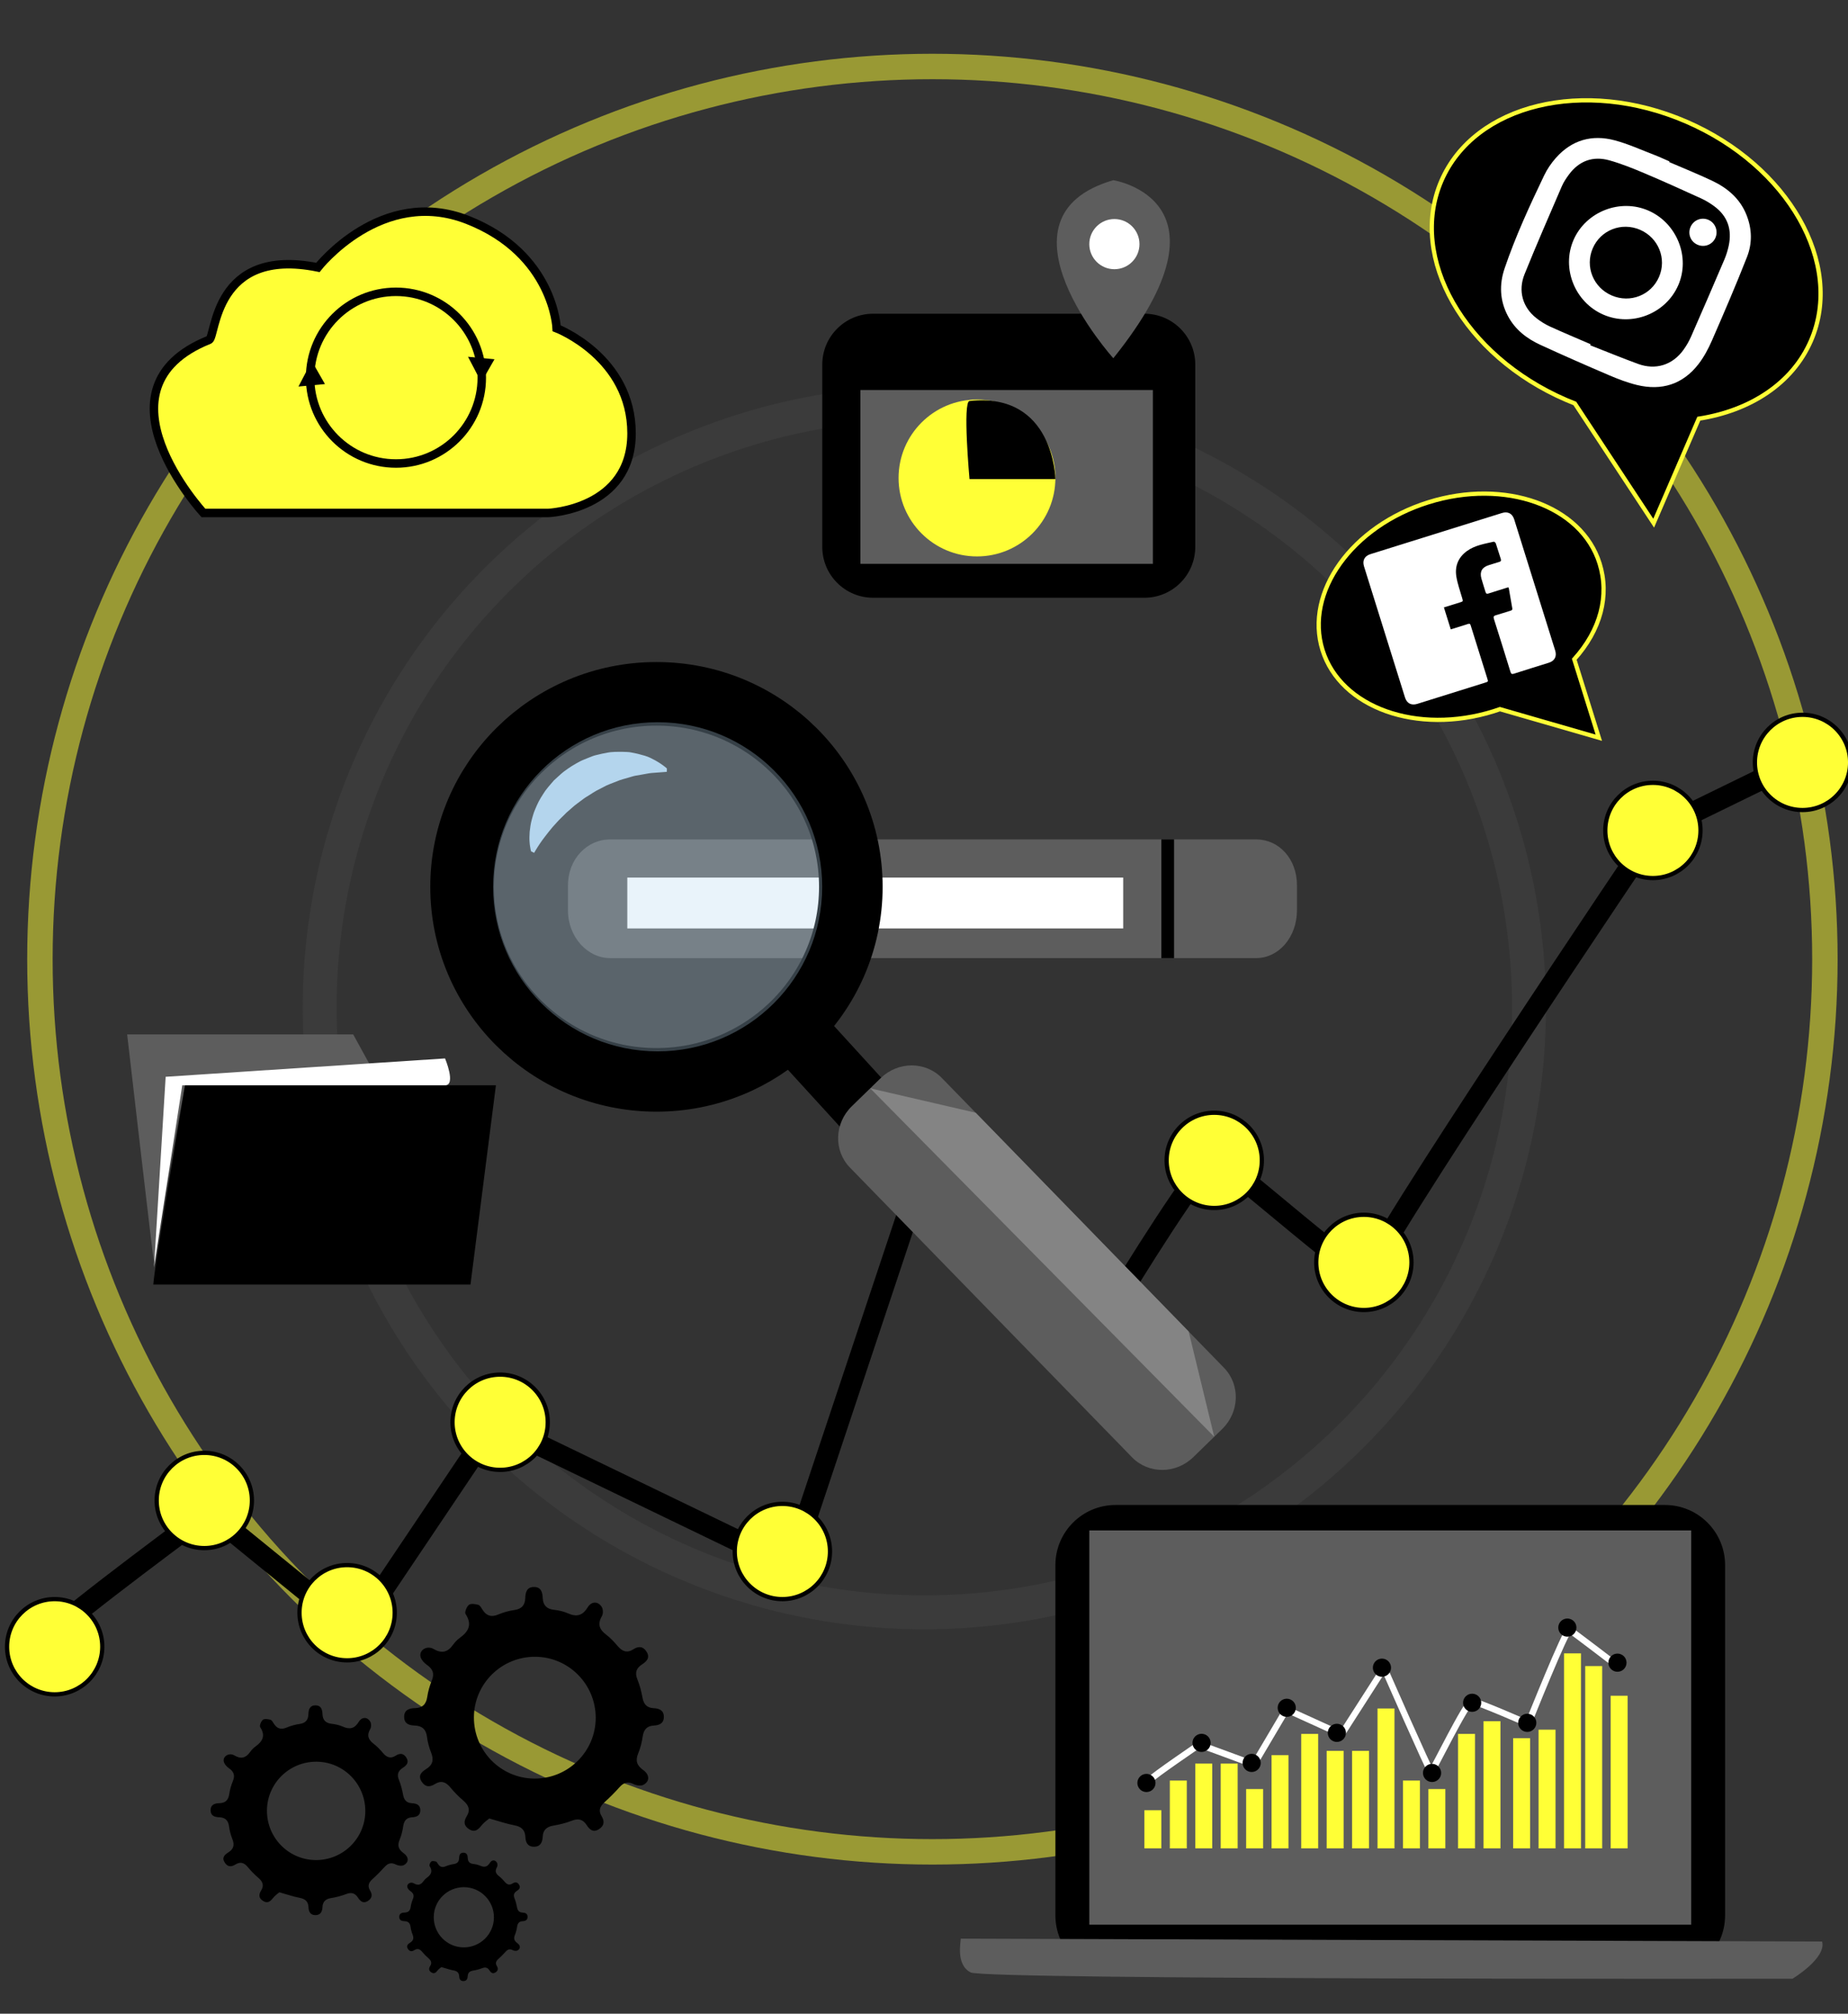 <?xml version="1.0" encoding="utf-8"?>
<!-- Generator: Adobe Illustrator 16.0.2, SVG Export Plug-In . SVG Version: 6.00 Build 0)  -->
<!DOCTYPE svg PUBLIC "-//W3C//DTD SVG 1.1//EN" "http://www.w3.org/Graphics/SVG/1.1/DTD/svg11.dtd">
<svg version="1.1" id="Layer_1" xmlns="http://www.w3.org/2000/svg" xmlns:xlink="http://www.w3.org/1999/xlink" x="0px" y="0px"
	 width="436px" height="475px" viewBox="0 0 436 475" enable-background="new 0 0 436 475" xml:space="preserve">
<rect x="0" y="0" width="436" height="475" fill="#333333" stroke="none"/>
<circle opacity="0.2" fill-rule="evenodd" clip-rule="evenodd" fill="none" stroke="#5D5D5D" stroke-width="8" stroke-miterlimit="10" cx="218.078" cy="237.66" r="142.661"/>
<circle opacity="0.5" fill-rule="evenodd" clip-rule="evenodd" fill="none" stroke="#FFFF36" stroke-width="6" stroke-miterlimit="10" cx="219.983" cy="226.25" r="210.566"/>
<g>
	<path fill="none" stroke="#000000" stroke-width="5" stroke-miterlimit="10" d="M13.166,384.69
		c2.407-3.21,36.103-28.08,36.103-28.08l34.499,28.08l32.893-48.939l69.798,33.696l32.091-96.274l45.729,32.092
		c0,0,20.058-32.894,22.465-32.092c2.406,0.802,36.904,31.289,36.102,27.68c-0.802-3.611,67.392-104.698,67.392-104.698
		l32.894-16.046"/>
	<circle fill="#FFFF36" stroke="#000000" stroke-miterlimit="10" cx="12.898" cy="388.433" r="11.232"/>
	<circle fill="#FFFF36" stroke="#000000" stroke-miterlimit="10" cx="48.199" cy="353.935" r="11.232"/>
	<circle fill="#FFFF36" stroke="#000000" stroke-miterlimit="10" cx="81.895" cy="380.409" r="11.232"/>
	<circle fill="#FFFF36" stroke="#000000" stroke-miterlimit="10" cx="117.997" cy="335.482" r="11.232"/>
	<circle fill="#FFFF36" stroke="#000000" stroke-miterlimit="10" cx="184.586" cy="365.969" r="11.232"/>
	<circle fill="#FFFF36" cx="218.281" cy="271.3" r="11.232"/>
	<circle fill="#FFFF36" stroke="#000000" stroke-miterlimit="10" cx="286.476" cy="273.707" r="11.231"/>
	<circle fill="#FFFF36" stroke="#000000" stroke-miterlimit="10" cx="321.776" cy="297.774" r="11.232"/>
	<circle fill="#FFFF36" stroke="#000000" stroke-miterlimit="10" cx="389.97" cy="195.886" r="11.232"/>
	<circle fill="#FFFF36" stroke="#000000" stroke-miterlimit="10" cx="425.27" cy="179.84" r="11.232"/>
	<path fill="#5D5D5D" d="M306,214.675c0,6.387-4.313,11.325-9.629,11.325H143.938c-5.317,0-9.938-4.938-9.938-11.325v-5.783
		c0-6.387,4.621-10.892,9.938-10.892h152.433c5.316,0,9.629,4.505,9.629,10.892V214.675z"/>
	<rect x="274" y="198" width="3" height="28"/>
	<rect x="148" y="207" fill="#FFFFFF" width="117" height="12"/>
	<g>
		
			<line fill="none" stroke="#000000" stroke-width="15" stroke-miterlimit="10" x1="205.312" y1="262.475" x2="186.642" y2="242.033"/>
		<path fill="#5D5D5D" d="M288.782,322.641c3.871,3.973,3.679,10.437-0.428,14.437l-6.817,6.637
			c-4.105,4.001-10.573,4.021-14.443,0.048L200.52,275.4c-3.869-3.976-3.677-10.439,0.43-14.438l6.816-6.639
			c4.106-3.998,10.573-4.02,14.443-0.045L288.782,322.641z"/>
		<path fill="none" stroke="#000000" stroke-width="15" stroke-miterlimit="10" d="M200.74,209.191
			c0,12.905-5.407,24.557-14.098,32.842c-8.241,7.857-19.434,12.688-31.764,12.688c-25.329,0-45.862-20.385-45.862-45.529
			c0-25.146,20.533-45.53,45.862-45.53C180.208,163.662,200.74,184.046,200.74,209.191z"/>
	</g>
</g>
<polygon fill="#848484" points="205.312,256.714 286.476,338.906 280.445,314.079 230.191,262.475 "/>
<circle opacity="0.3" fill="#B4D5ED" cx="155.154" cy="209.179" r="38.821"/>
<g>
	<path fill="#B4D5ED" d="M125.307,200.824c0,0-0.015-0.049-0.043-0.146c-0.027-0.094-0.078-0.242-0.104-0.427
		c-0.059-0.372-0.178-0.947-0.215-1.617c-0.062-0.695-0.041-1.488,0.019-2.419c0.099-0.896,0.229-1.933,0.523-2.984
		c0.138-0.534,0.315-1.072,0.495-1.642c0.204-0.551,0.456-1.095,0.702-1.675c0.5-1.151,1.215-2.249,1.971-3.387
		c0.396-0.557,0.855-1.073,1.311-1.609l0.694-0.808c0.249-0.254,0.524-0.484,0.789-0.729c0.54-0.477,1.065-0.989,1.65-1.429
		c0.572-0.455,1.207-0.844,1.819-1.258c0.643-0.368,1.26-0.773,1.924-1.1c0.661-0.336,1.365-0.582,2.036-0.867
		c0.671-0.287,1.348-0.54,2.063-0.681c0.7-0.173,1.389-0.34,2.08-0.446c1.348-0.315,2.743-0.249,4.005-0.251
		c0.643,0.047,1.244,0.006,1.846,0.134c0.601,0.123,1.169,0.217,1.715,0.359c1.089,0.291,2.057,0.525,2.899,0.946
		c0.841,0.408,1.551,0.808,2.122,1.178c0.57,0.35,1.003,0.715,1.293,0.925c0.291,0.227,0.44,0.373,0.44,0.373l-0.016,0.8
		c0,0-0.604,0.046-1.659,0.126c-0.526,0.04-1.164,0.088-1.896,0.144c-0.732,0.042-1.537,0.271-2.426,0.396
		c-0.443,0.077-0.904,0.156-1.381,0.238c-0.479,0.073-0.95,0.258-1.447,0.388c-0.979,0.314-2.048,0.523-3.074,0.98
		c-1.034,0.429-2.143,0.775-3.165,1.365c-0.521,0.269-1.048,0.54-1.576,0.812c-0.526,0.277-1.01,0.632-1.518,0.944
		c-0.5,0.326-1.03,0.606-1.505,0.965c-0.477,0.356-0.953,0.71-1.424,1.062c-0.483,0.337-0.924,0.721-1.355,1.106
		c-0.435,0.38-0.864,0.756-1.287,1.125c-0.771,0.816-1.604,1.524-2.275,2.309c-0.347,0.383-0.684,0.755-1.01,1.115
		c-0.307,0.377-0.603,0.742-0.887,1.092c-0.58,0.693-1.045,1.377-1.501,1.955c-0.412,0.605-0.795,1.124-1.067,1.573
		c-0.287,0.444-0.5,0.796-0.636,1.037c-0.142,0.237-0.213,0.378-0.213,0.378L125.307,200.824z"/>
</g>
<g>
	<path d="M407,451.814c0,7.834-6.352,14.186-14.187,14.186H263.187c-7.835,0-14.187-6.352-14.187-14.186v-82.629
		c0-7.834,6.352-14.186,14.187-14.186h129.627c7.835,0,14.187,6.352,14.187,14.186V451.814z"/>
	<path fill="#5D5D5D" d="M226.668,457.29c0,0.887-1.182,6.206,2.364,7.979c3.547,1.773,193.877,1.478,193.877,1.478
		s8.052-4.844,6.982-8.776L226.668,457.29z"/>
	<rect x="257" y="361" fill="#5D5D5D" width="142" height="93"/>
	<g>
		<rect x="270" y="427" fill="#FFFF36" width="4" height="9"/>
		<rect x="276" y="420" fill="#FFFF36" width="4" height="16"/>
		<rect x="282" y="416" fill="#FFFF36" width="4" height="20"/>
		<rect x="288" y="416" fill="#FFFF36" width="4" height="20"/>
		<rect x="294" y="422" fill="#FFFF36" width="4" height="14"/>
		<rect x="300" y="414" fill="#FFFF36" width="4" height="22"/>
		<rect x="307" y="409" fill="#FFFF36" width="4" height="27"/>
		<rect x="313" y="413" fill="#FFFF36" width="4" height="23"/>
		<rect x="319" y="413" fill="#FFFF36" width="4" height="23"/>
		<rect x="325" y="403" fill="#FFFF36" width="4" height="33"/>
		<rect x="331" y="420" fill="#FFFF36" width="4" height="16"/>
		<rect x="337" y="422" fill="#FFFF36" width="4" height="14"/>
		<rect x="344" y="409" fill="#FFFF36" width="4" height="27"/>
		<rect x="350" y="406" fill="#FFFF36" width="4" height="30"/>
		<rect x="357" y="410" fill="#FFFF36" width="4" height="26"/>
		<rect x="363" y="408" fill="#FFFF36" width="4" height="28"/>
		<rect x="369" y="390" fill="#FFFF36" width="4" height="46"/>
		<rect x="374" y="393" fill="#FFFF36" width="4" height="43"/>
		<rect x="380" y="400" fill="#FFFF36" width="4" height="36"/>
		<path fill="none" stroke="#FFFFFF" stroke-width="1.5" stroke-miterlimit="10" d="M271.443,419.756
			c0.443-0.739,11.526-8.275,11.526-8.275l12.855,4.729l7.685-13.004l13.004,5.911l10.048-15.664c0,0,10.788,24.53,11.083,24.53
			c0.296,0,8.423-16.698,9.605-16.698c1.182,0,13.3,5.32,13.3,5.32s9.014-22.609,9.753-22.166
			c0.738,0.443,10.787,8.127,10.787,8.127"/>
		<circle cx="270.482" cy="420.568" r="2.143"/>
		<circle cx="283.486" cy="411.111" r="2.143"/>
		<circle cx="295.309" cy="415.84" r="2.143"/>
		<circle cx="303.583" cy="402.836" r="2.143"/>
		<circle cx="315.405" cy="408.747" r="2.143"/>
		<circle cx="326.045" cy="393.379" r="2.143"/>
		<circle cx="337.866" cy="418.204" r="2.143"/>
		<circle cx="347.324" cy="401.654" r="2.143"/>
		<circle cx="360.328" cy="406.383" r="2.143"/>
		<circle cx="381.607" cy="392.196" r="2.143"/>
	</g>
	<circle cx="369.785" cy="383.921" r="2.143"/>
</g>
<g>
	<path fill="#FFFF36" stroke="#000000" stroke-width="2" stroke-miterlimit="10" d="M47.999,121c0,0-27.14-29.438,1.333-40.833
		c1.667-0.667,1-22.084,25.667-17.084c0,0,15.001-19.208,35.333-11.208c20.334,8,21,25.563,21,25.563s17.667,6.781,17.667,24.781
		S129.332,121,129.332,121H47.999z"/>
	<g>
		<circle fill="none" stroke="#000000" stroke-width="2" stroke-miterlimit="10" cx="93.417" cy="89.084" r="20.25"/>
		<path d="M70.416,91.178c0.334-0.583,3.133-6.022,3.133-6.022l3.117,5.439L70.416,91.178z"/>
		<path d="M110.416,84.156c0.334,0.583,3.133,6.022,3.133,6.022l3.117-5.439L110.416,84.156z"/>
	</g>
</g>
<g>
	<path stroke="#FFFF36" stroke-miterlimit="10" d="M427.273,80.348c-4.363,10.098-14.338,16.518-26.474,18.411l-10.649,24.647
		l-18.598-28.232c-0.691-0.266-1.375-0.55-2.063-0.848c-24.079-10.403-37.255-33.536-29.426-51.657
		c7.83-18.122,33.705-24.382,57.783-13.979C421.927,39.094,435.103,62.227,427.273,80.348z"/>
	<g>
		<path fill-rule="evenodd" clip-rule="evenodd" fill="#FFFFFF" d="M393.811,38.226c3.359,1.451,6.758,2.814,10.064,4.376
			c3.655,1.727,6.639,4.213,8.188,8.122c1.307,3.295,1.369,6.686,0.107,9.898c-2.598,6.621-5.417,13.158-8.261,19.68
			c-0.854,1.958-1.888,3.906-3.188,5.587c-3.715,4.796-8.703,6.338-14.534,4.917c-2.245-0.547-4.439-1.392-6.571-2.302
			c-5.424-2.318-10.826-4.693-16.188-7.155c-3.223-1.481-5.967-3.596-7.677-6.828c-1.919-3.626-2.054-7.428-0.766-11.221
			c2.558-7.53,5.891-14.745,9.319-21.908c0.712-1.488,1.685-2.909,2.779-4.146c3.739-4.22,8.504-5.579,13.871-4.147
			c3.215,0.857,6.283,2.268,9.404,3.463c1.191,0.456,2.348,1.004,3.52,1.511C393.856,38.123,393.834,38.174,393.811,38.226z
			 M375.277,81.193c-0.033,0.083-0.068,0.166-0.104,0.249c3.75,1.467,7.477,2.994,11.255,4.384c4.185,1.54,8.171,0.289,10.757-3.306
			c0.69-0.96,1.299-2.006,1.775-3.088c2.656-6.051,5.276-12.12,7.87-18.198c0.442-1.037,0.782-2.136,1.021-3.237
			c0.828-3.83-0.235-7.021-3.439-9.369c-0.955-0.698-1.984-1.332-3.06-1.822c-4.413-2.013-8.832-4.02-13.3-5.907
			c-2.738-1.157-5.515-2.286-8.371-3.081c-3.846-1.071-7.115,0.107-9.521,3.36c-0.637,0.861-1.253,1.774-1.674,2.752
			c-2.975,6.901-5.989,13.787-8.798,20.755c-1.588,3.938-0.435,7.82,2.749,10.33c0.992,0.783,2.094,1.479,3.242,2.003
			C368.852,78.469,372.075,79.81,375.277,81.193z"/>
		<path fill-rule="evenodd" clip-rule="evenodd" fill="#FFFFFF" d="M378.271,74.215c-6.721-2.923-9.924-10.944-7.029-17.605
			c2.914-6.707,11.021-9.87,17.716-6.913c6.716,2.966,9.896,11,6.975,17.626C392.985,74.011,384.982,77.134,378.271,74.215z
			 M380.27,69.702c4.357,1.87,9.288-0.073,11.15-4.393c1.854-4.303-0.146-9.244-4.499-11.113c-4.354-1.869-9.301,0.081-11.152,4.397
			C373.918,62.908,375.913,67.832,380.27,69.702z"/>
		<path fill-rule="evenodd" clip-rule="evenodd" fill="#FFFFFF" d="M400.49,57.725c-1.627-0.716-2.35-2.55-1.648-4.179
			c0.716-1.658,2.598-2.406,4.24-1.685c1.625,0.714,2.359,2.651,1.621,4.276C403.98,57.732,402.107,58.438,400.49,57.725z"/>
	</g>
</g>
<g>
	<path stroke="#FFFF36" stroke-miterlimit="10" d="M377.39,132.903c2.371,7.583,0.253,15.698-5.971,22.602l5.788,18.508
		l-23.325-6.736c-0.503,0.181-0.932,0.322-1.448,0.483c-18.08,5.654-36.152-0.809-40.408-14.416
		c-4.255-13.607,6.896-29.209,24.976-34.863C355.082,112.827,373.135,119.296,377.39,132.903z"/>
	<path fill-rule="evenodd" clip-rule="evenodd" fill="#FFFFFF" d="M355.843,138.532c-0.761,0.238-1.535,0.481-2.311,0.722
		c-0.778,0.244-1.563,0.476-2.338,0.736c-0.368,0.124-0.59,0.086-0.712-0.335c-0.312-1.07-0.684-2.125-0.979-3.201
		c-0.446-1.617,0.17-2.672,1.774-3.151c0.803-0.239,1.593-0.512,2.397-0.743c0.403-0.116,0.554-0.278,0.405-0.721
		c-0.406-1.208-0.756-2.436-1.165-3.644c-0.062-0.183-0.36-0.45-0.488-0.421c-2.186,0.508-4.448,0.846-6.325,2.204
		c-2.045,1.478-2.899,3.565-2.507,6.007c0.277,1.737,0.903,3.419,1.386,5.123c0.213,0.751,0.227,0.749-0.533,0.987
		c-1.251,0.392-2.502,0.782-3.786,1.184c0.544,1.738,1.069,3.42,1.619,5.179c1.099-0.343,2.173-0.69,3.253-1.014
		c1.458-0.438,1.223-0.635,1.705,0.9c1.226,3.897,2.441,7.797,3.659,11.696c0.235,0.75,0.231,0.753-0.514,0.986
		c-5.326,1.666-10.65,3.332-15.976,4.996c-1.431,0.447-2.485-0.096-2.93-1.511c-3.224-10.307-6.447-20.615-9.669-30.923
		c-0.431-1.378,0.131-2.441,1.52-2.875c10.346-3.237,20.691-6.472,31.037-9.706c1.384-0.433,2.447,0.126,2.881,1.512
		c3.225,10.308,6.448,20.616,9.67,30.923c0.434,1.388-0.122,2.451-1.505,2.884c-2.737,0.859-5.48,1.701-8.212,2.582
		c-0.507,0.164-0.689,0.048-0.842-0.448c-1.279-4.151-2.576-8.296-3.889-12.437c-0.162-0.509-0.095-0.751,0.451-0.904
		c1.171-0.326,2.322-0.721,3.485-1.073c0.287-0.087,0.45-0.202,0.39-0.541c-0.279-1.585-0.545-3.174-0.821-4.76
		C355.966,138.692,355.915,138.646,355.843,138.532z"/>
</g>
<g>
	<path d="M282,129c0,6.627-5.373,12-12,12h-64c-6.627,0-12-5.373-12-12V86c0-6.627,5.373-12,12-12h64c6.627,0,12,5.373,12,12V129z"
		/>
	<rect x="203" y="92" fill="#5D5D5D" width="69" height="41"/>
	<circle fill="#FFFF36" cx="230.5" cy="112.75" r="18.5"/>
	<path d="M228.737,94.586c-1.654,0.179,0,18.414,0,18.414H249C249,113,248.725,92.422,228.737,94.586z"/>
	<path fill="#5D5D5D" d="M262.666,84.503c0,0-30-33.333,0-42C262.666,42.503,292.666,47.17,262.666,84.503z"/>
	<circle fill="#FFFFFF" cx="262.918" cy="57.585" r="5.918"/>
</g>
<g>
	<path fill="#5D5D5D" d="M30,244c0,0,6.333,54.999,6.333,53.665s7.333-42.001,7.333-42.001L89,254.332L83.333,244H30z"/>
	<path d="M36.167,303c0.333-5,7.5-47,7.5-47H117l-6,47H36.167z"/>
	<path fill="#FFFFFF" d="M36.333,298.996c0.013-0.21,0.041-0.665,0.082-1.325c0.476-7.737,2.668-43.675,2.668-43.675L105,249.663
		c0,0,2.667,6.337,0,6.337s-61,0-61,0h-1"/>
</g>
<path fill-rule="evenodd" clip-rule="evenodd" d="M65.909,446.354c-0.363,0.313-0.955,0.7-1.382,1.222
	c-0.665,0.813-1.289,1.544-2.434,0.841c-1.058-0.65-1.104-1.493-0.478-2.494c0.735-1.178,0.367-2.099-0.643-2.962
	c-0.897-0.767-1.744-1.616-2.489-2.53c-0.856-1.049-1.77-1.362-2.945-0.626c-0.986,0.617-1.825,0.591-2.511-0.457
	c-0.773-1.181,0.001-1.877,0.846-2.4c1.306-0.81,1.483-1.799,0.947-3.156c-0.376-0.95-0.657-1.969-0.78-2.98
	c-0.178-1.448-0.953-2.107-2.331-2.155c-1.083-0.038-1.989-0.34-2.02-1.595c-0.033-1.342,0.906-1.698,2.05-1.722
	c1.404-0.029,2.138-0.704,2.347-2.129c0.156-1.062,0.46-2.126,0.869-3.118c0.555-1.346,0.193-2.221-0.967-3.021
	c-0.538-0.371-1.11-1.035-1.204-1.639c-0.187-1.214,1.313-2.063,2.491-1.37c1.553,0.912,2.692,0.654,3.709-0.769
	c0.356-0.497,0.796-0.971,1.291-1.326c1.691-1.217,2.421-2.558,1.114-4.561c-0.217-0.333,0.205-1.396,0.636-1.741
	c0.373-0.298,1.207-0.16,1.782-0.01c0.322,0.085,0.572,0.564,0.789,0.908c0.748,1.187,1.681,1.503,3.023,0.937
	c0.987-0.417,2.058-0.704,3.119-0.861c1.38-0.204,1.982-0.958,2.024-2.271c0.036-1.124,0.312-2.111,1.669-2.106
	c1.357,0.005,1.608,0.991,1.662,2.117c0.062,1.309,0.708,2.062,2.088,2.221c0.913,0.104,1.857,0.3,2.689,0.672
	c1.632,0.729,2.783,0.491,3.766-1.11c0.759-1.237,2.044-1.217,2.729-0.037c0.249,0.43,0.257,1.248,0.007,1.673
	c-0.894,1.518-0.501,2.564,0.824,3.562c0.815,0.613,1.525,1.392,2.189,2.174c0.858,1.012,1.781,1.362,2.963,0.605
	c0.974-0.623,1.843-0.618,2.514,0.436c0.719,1.132,0.079,1.838-0.82,2.416c-1.117,0.718-1.45,1.58-0.911,2.885
	c0.468,1.133,0.761,2.355,0.99,3.564c0.229,1.202,0.868,1.845,2.056,1.906c1.09,0.056,1.971,0.376,1.991,1.627
	c0.019,1.239-0.819,1.633-1.927,1.689c-1.274,0.065-1.9,0.757-2.094,2.032c-0.169,1.112-0.433,2.243-0.868,3.275
	c-0.589,1.398-0.238,2.309,0.956,3.163c1.266,0.906,1.273,2.179,0.021,2.823c-0.471,0.242-1.304,0.131-1.815-0.129
	c-1.132-0.573-1.92-0.319-2.72,0.571c-0.893,0.995-1.84,1.95-2.835,2.843c-0.888,0.796-1.239,1.617-0.569,2.703
	c0.628,1.019,0.45,1.872-0.579,2.494c-1.087,0.657-1.747-0.009-2.287-0.837c-0.707-1.083-1.568-1.292-2.783-0.827
	c-1.147,0.439-2.362,0.753-3.576,0.95c-1.279,0.209-1.945,0.853-2.009,2.119c-0.057,1.115-0.48,1.929-1.715,1.899
	c-1.15-0.028-1.542-0.813-1.584-1.864c-0.055-1.339-0.769-1.973-2.1-2.22C69.176,447.376,67.71,446.856,65.909,446.354z
	 M74.673,415.551c-6.42-0.036-11.654,5.118-11.691,11.515c-0.036,6.419,5.121,11.655,11.515,11.691
	c6.42,0.036,11.654-5.119,11.691-11.515C86.224,420.822,81.068,415.587,74.673,415.551z"/>
<path fill-rule="evenodd" clip-rule="evenodd" d="M104.124,464.001c-0.222,0.192-0.584,0.429-0.846,0.748
	c-0.407,0.497-0.789,0.944-1.489,0.515c-0.647-0.398-0.675-0.914-0.293-1.526c0.45-0.721,0.225-1.284-0.393-1.813
	c-0.549-0.47-1.067-0.989-1.523-1.549c-0.523-0.642-1.083-0.833-1.802-0.383c-0.604,0.378-1.117,0.361-1.537-0.279
	c-0.473-0.723,0.001-1.148,0.518-1.469c0.799-0.496,0.908-1.102,0.579-1.932c-0.23-0.582-0.402-1.205-0.478-1.824
	c-0.108-0.886-0.583-1.289-1.426-1.318c-0.663-0.023-1.217-0.208-1.236-0.976c-0.02-0.821,0.554-1.04,1.254-1.054
	c0.859-0.019,1.308-0.431,1.437-1.303c0.095-0.649,0.281-1.301,0.531-1.908c0.339-0.823,0.119-1.359-0.592-1.849
	c-0.329-0.228-0.679-0.634-0.736-1.003c-0.114-0.743,0.803-1.263,1.524-0.839c0.95,0.559,1.647,0.4,2.27-0.47
	c0.218-0.305,0.487-0.594,0.79-0.812c1.035-0.745,1.481-1.565,0.682-2.791c-0.133-0.203,0.125-0.854,0.389-1.065
	c0.229-0.183,0.738-0.098,1.091-0.006c0.197,0.052,0.35,0.346,0.482,0.556c0.458,0.727,1.029,0.92,1.85,0.573
	c0.604-0.255,1.259-0.431,1.909-0.527c0.845-0.125,1.213-0.586,1.239-1.39c0.022-0.688,0.191-1.292,1.021-1.289
	c0.831,0.003,0.984,0.606,1.017,1.296c0.038,0.801,0.434,1.261,1.278,1.358c0.559,0.064,1.136,0.184,1.646,0.411
	c0.999,0.446,1.703,0.301,2.304-0.68c0.465-0.757,1.251-0.744,1.669-0.022c0.153,0.263,0.157,0.764,0.004,1.023
	c-0.547,0.929-0.307,1.569,0.504,2.18c0.499,0.375,0.933,0.852,1.339,1.33c0.525,0.619,1.09,0.834,1.813,0.37
	c0.596-0.381,1.128-0.378,1.538,0.267c0.44,0.693,0.049,1.125-0.502,1.479c-0.683,0.439-0.887,0.967-0.557,1.766
	c0.287,0.693,0.466,1.441,0.606,2.181c0.14,0.736,0.531,1.129,1.258,1.167c0.667,0.034,1.206,0.229,1.218,0.995
	c0.012,0.759-0.501,0.999-1.18,1.034c-0.779,0.04-1.163,0.463-1.281,1.243c-0.104,0.681-0.265,1.373-0.531,2.005
	c-0.36,0.855-0.146,1.412,0.584,1.936c0.775,0.554,0.779,1.333,0.013,1.728c-0.288,0.147-0.798,0.08-1.111-0.079
	c-0.693-0.351-1.175-0.195-1.664,0.35c-0.546,0.608-1.126,1.193-1.735,1.739c-0.543,0.487-0.758,0.989-0.348,1.654
	c0.384,0.623,0.275,1.146-0.354,1.526c-0.665,0.402-1.069-0.006-1.399-0.513c-0.432-0.662-0.959-0.79-1.703-0.506
	c-0.702,0.269-1.446,0.461-2.188,0.581c-0.783,0.128-1.19,0.522-1.229,1.297c-0.035,0.683-0.294,1.181-1.049,1.162
	c-0.704-0.017-0.943-0.497-0.97-1.141c-0.033-0.819-0.471-1.207-1.285-1.358C106.123,464.627,105.226,464.309,104.124,464.001z
	 M109.487,445.152c-3.929-0.021-7.131,3.132-7.154,7.046c-0.022,3.928,3.133,7.132,7.046,7.154c3.929,0.022,7.132-3.133,7.154-7.046
	C116.555,448.378,113.4,445.175,109.487,445.152z"/>
<path fill-rule="evenodd" clip-rule="evenodd" d="M115.436,428.942c-0.45,0.388-1.183,0.867-1.711,1.513
	c-0.823,1.006-1.595,1.911-3.013,1.041c-1.31-0.806-1.367-1.849-0.592-3.089c0.91-1.458,0.454-2.599-0.796-3.667
	c-1.111-0.949-2.159-2.001-3.082-3.133c-1.06-1.299-2.191-1.688-3.646-0.775c-1.221,0.764-2.26,0.731-3.109-0.566
	c-0.957-1.462,0.001-2.324,1.048-2.972c1.617-1.003,1.837-2.228,1.172-3.908c-0.466-1.177-0.813-2.438-0.966-3.69
	c-0.22-1.794-1.18-2.609-2.886-2.669c-1.342-0.047-2.462-0.421-2.501-1.975c-0.041-1.661,1.122-2.103,2.539-2.132
	c1.739-0.036,2.647-0.872,2.906-2.636c0.193-1.314,0.569-2.633,1.076-3.861c0.687-1.666,0.239-2.75-1.198-3.741
	c-0.667-0.46-1.375-1.282-1.491-2.029c-0.231-1.503,1.625-2.554,3.085-1.696c1.923,1.129,3.333,0.81,4.593-0.952
	c0.44-0.615,0.986-1.201,1.598-1.642c2.094-1.507,2.999-3.167,1.38-5.647c-0.269-0.412,0.254-1.729,0.788-2.156
	c0.462-0.368,1.494-0.198,2.207-0.012c0.398,0.105,0.708,0.699,0.977,1.125c0.925,1.469,2.082,1.86,3.743,1.159
	c1.222-0.517,2.548-0.872,3.862-1.066c1.709-0.253,2.454-1.187,2.507-2.813c0.045-1.392,0.386-2.614,2.067-2.608
	c1.681,0.006,1.991,1.228,2.058,2.621c0.077,1.621,0.876,2.553,2.586,2.75c1.13,0.13,2.299,0.371,3.33,0.832
	c2.021,0.902,3.446,0.608,4.663-1.375c0.94-1.532,2.531-1.507,3.378-0.046c0.309,0.532,0.318,1.546,0.009,2.071
	c-1.107,1.88-0.621,3.176,1.021,4.41c1.009,0.76,1.888,1.724,2.71,2.691c1.063,1.253,2.205,1.688,3.668,0.75
	c1.207-0.771,2.283-0.766,3.113,0.539c0.891,1.402,0.098,2.276-1.016,2.992c-1.383,0.889-1.795,1.956-1.128,3.572
	c0.58,1.402,0.943,2.916,1.226,4.413c0.283,1.488,1.075,2.284,2.546,2.36c1.35,0.069,2.44,0.466,2.465,2.015
	c0.023,1.534-1.015,2.021-2.386,2.092c-1.578,0.081-2.353,0.938-2.593,2.517c-0.209,1.377-0.536,2.777-1.075,4.056
	c-0.729,1.731-0.294,2.858,1.184,3.917c1.567,1.122,1.577,2.697,0.026,3.495c-0.583,0.3-1.615,0.162-2.248-0.159
	c-1.402-0.71-2.378-0.396-3.368,0.707c-1.105,1.232-2.278,2.415-3.51,3.521c-1.1,0.985-1.534,2.002-0.704,3.347
	c0.777,1.262,0.557,2.318-0.717,3.089c-1.346,0.813-2.163-0.012-2.831-1.037c-0.875-1.341-1.942-1.6-3.446-1.023
	c-1.42,0.544-2.925,0.932-4.428,1.176c-1.584,0.259-2.408,1.056-2.487,2.624c-0.07,1.381-0.595,2.389-2.124,2.353
	c-1.424-0.035-1.909-1.008-1.962-2.309c-0.067-1.658-0.952-2.442-2.6-2.749C119.481,430.208,117.666,429.564,115.436,428.942z
	 M126.288,390.801c-7.95-0.044-14.431,6.338-14.476,14.258c-0.044,7.948,6.341,14.433,14.258,14.477
	c7.95,0.045,14.431-6.338,14.476-14.258C140.591,397.328,134.207,390.846,126.288,390.801z"/>
</svg>
